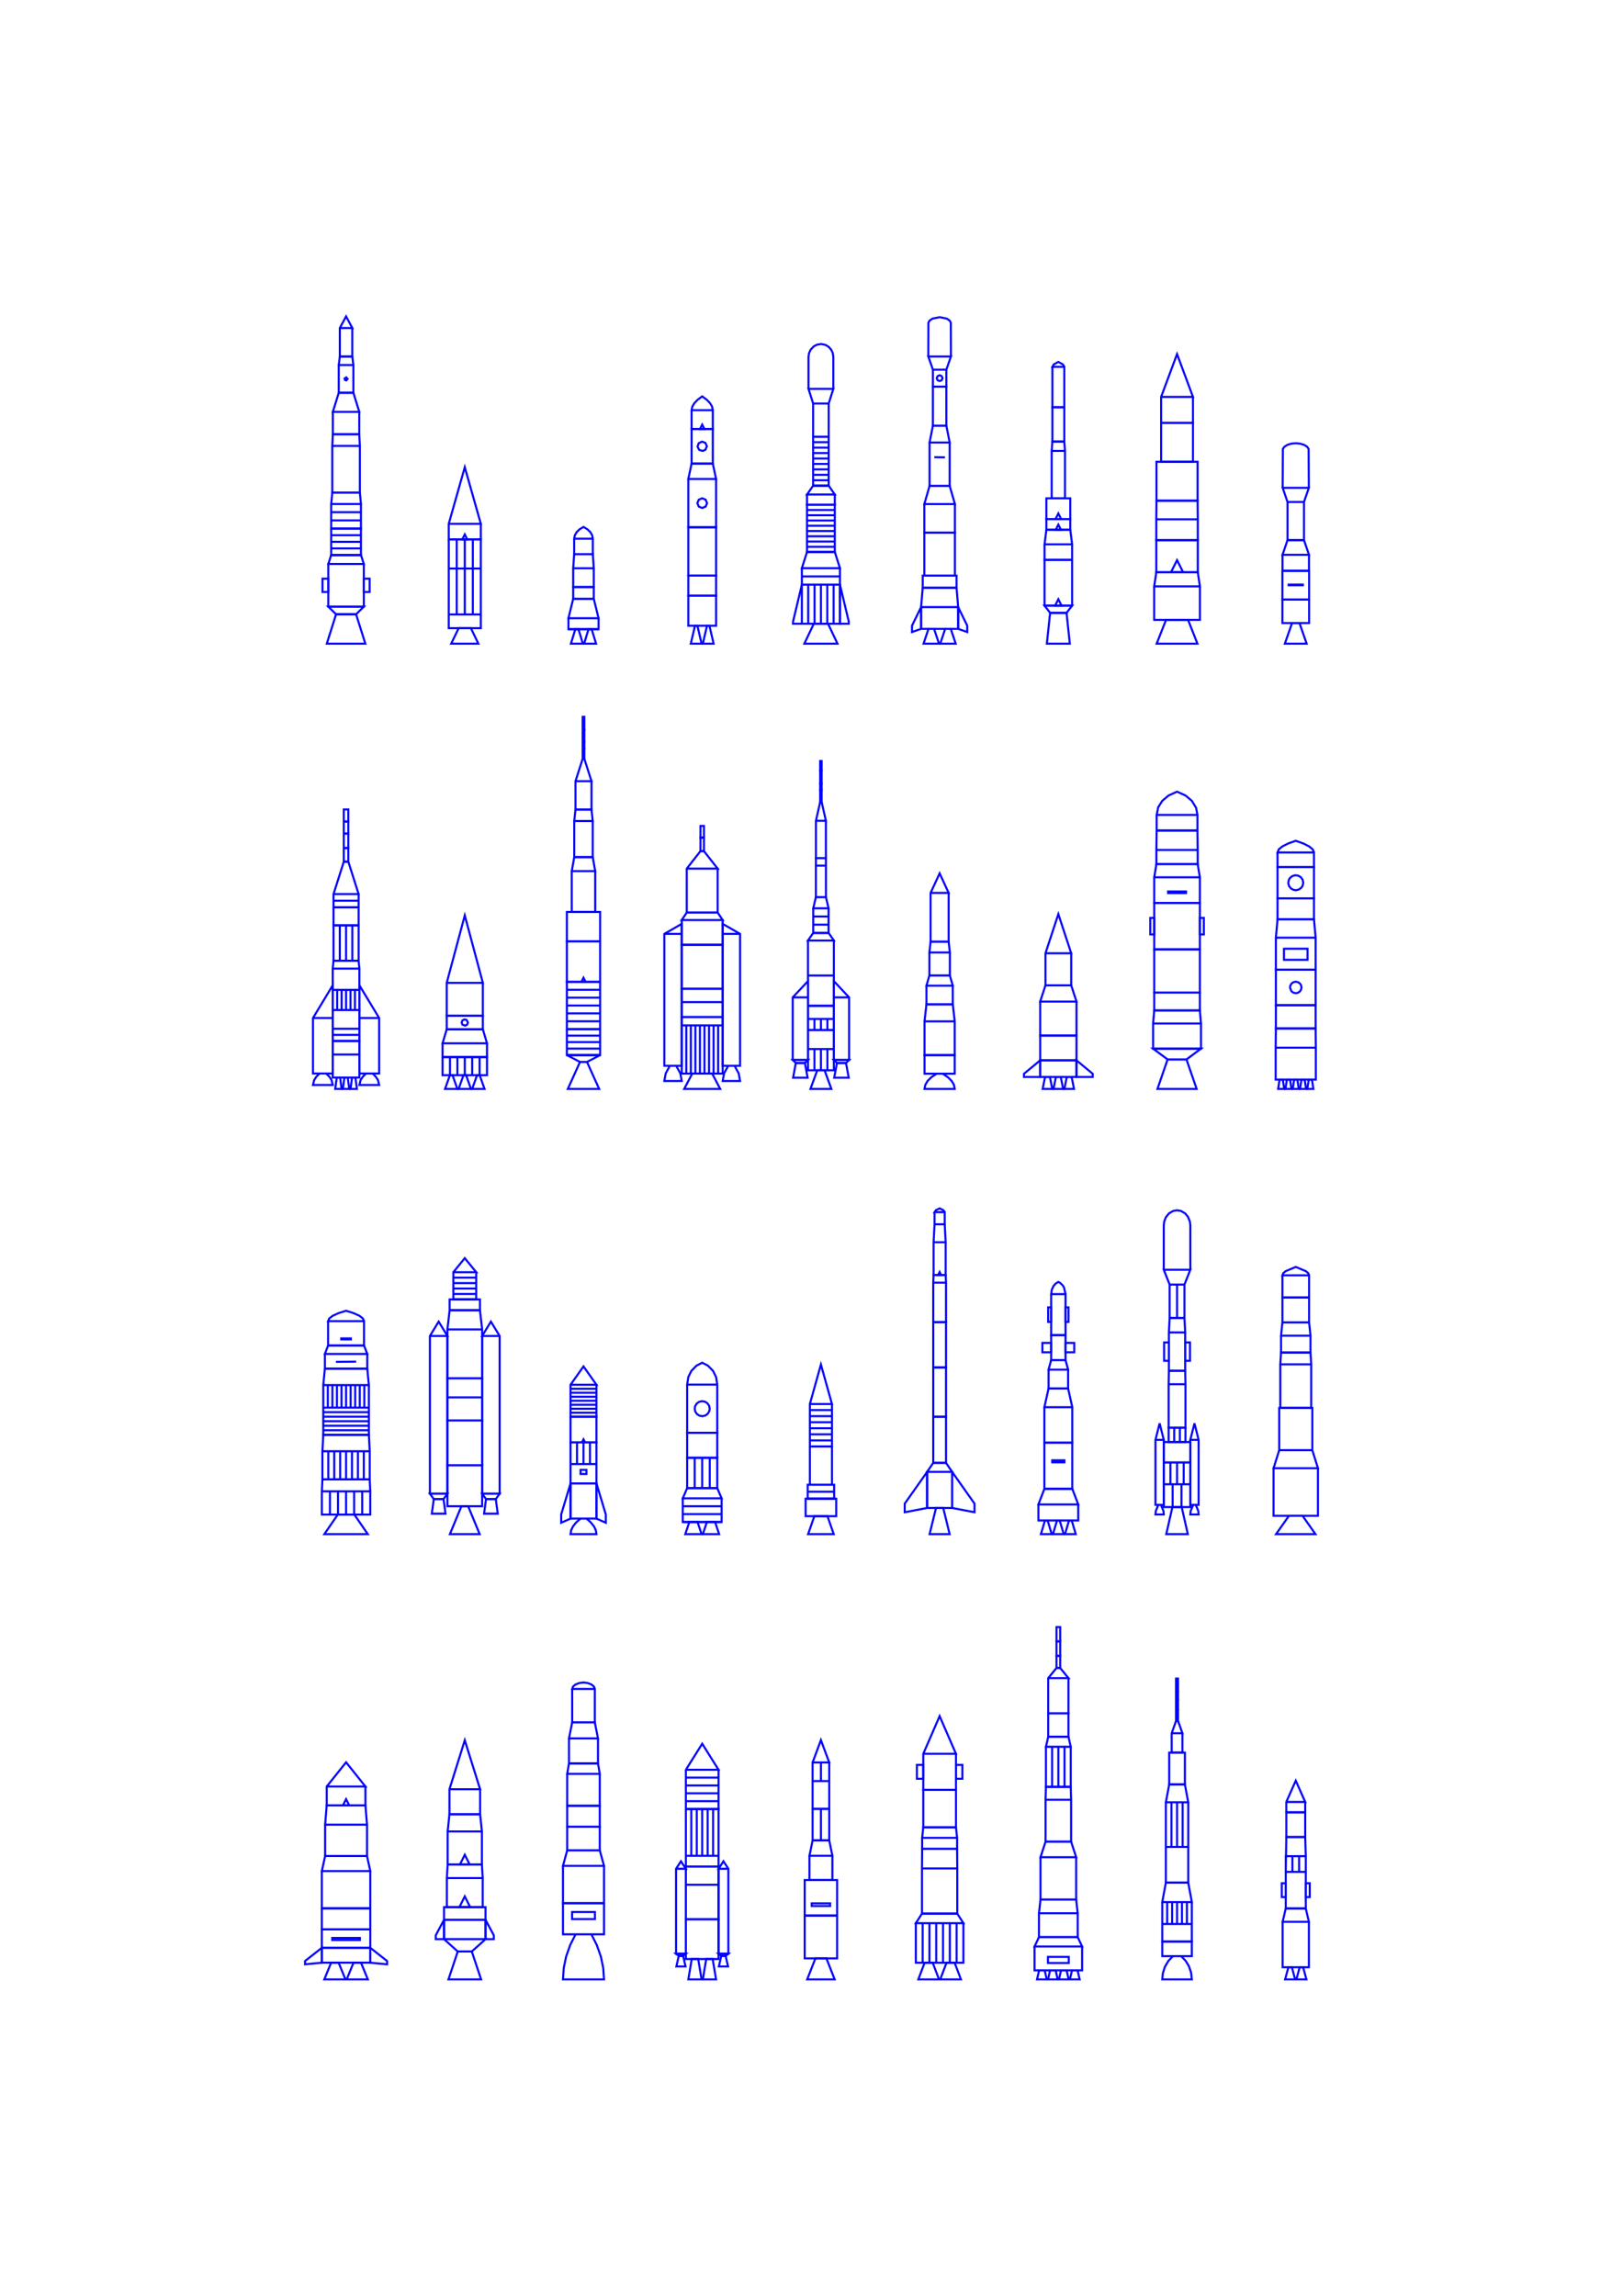 <?xml version="1.0" encoding="utf-8" ?>
<svg xmlns="http://www.w3.org/2000/svg" xmlns:cc="http://creativecommons.org/ns#" xmlns:dc="http://purl.org/dc/elements/1.1/" xmlns:ev="http://www.w3.org/2001/xml-events" xmlns:inkscape="http://www.inkscape.org/namespaces/inkscape" xmlns:rdf="http://www.w3.org/1999/02/22-rdf-syntax-ns#" xmlns:sodipodi="http://sodipodi.sourceforge.net/DTD/sodipodi-0.dtd" xmlns:xlink="http://www.w3.org/1999/xlink" baseProfile="tiny" height="29.7cm" version="1.2" viewBox="0 0 793.701 1122.52" width="21.0cm">
  <defs/>
  <g fill="none" id="layer1" inkscape:groupmode="layer" inkscape:label="1" stroke="#00f" style="display:inline">
    <polygon points="165.596,959.636 161.94,959.636 158.598,967.821 168.938,967.821"/>
    <polygon points="172.885,959.636 169.543,967.821 179.883,967.821 176.541,959.636"/>
    <polygon points="181.092,959.636 157.388,959.636 157.388,952.364 181.092,952.364"/>
    <polygon points="181.092,952.364 189.3,958.824 189.3,960.448 181.092,959.636"/>
    <polygon points="175.999,948.577 175.999,947.542 162.482,947.542 162.482,948.577"/>
    <polygon points="181.092,933.064 181.092,943.357 157.388,943.357 157.388,933.064"/>
    <polygon points="157.388,933.064 157.388,914.865 181.092,914.865 179.48,907.503 159,907.503 157.388,914.865 181.092,914.865 181.092,933.064"/>
    <polygon points="157.388,952.364 157.388,943.357 181.092,943.357 181.092,952.364"/>
    <polygon points="157.388,952.364 149.181,958.824 149.181,960.448 157.388,959.636"/>
    <polygon points="217.146,938.682 213.095,946.272 213.095,948.137 217.146,948.137"/>
    <polyline points="217.146,938.682 217.146,948.137 237.441,948.137 237.441,938.682 217.146,938.682 237.441,938.682"/>
    <polygon points="237.441,938.682 217.146,938.682 217.146,932.488 237.441,932.488"/>
    <polygon points="241.492,946.272 241.492,948.137 237.441,948.137 237.441,938.682"/>
    <polygon points="230.724,954.167 223.863,954.167 219.311,967.821 235.277,967.821"/>
    <polygon points="230.724,954.167 237.441,948.137 217.146,948.137 223.863,954.167"/>
    <polygon points="229.924,932.488 224.663,932.488 227.294,927.227"/>
    <polygon points="218.521,918.273 236.067,918.273 236.067,932.488 218.521,932.488 218.521,918.273 236.067,918.273 235.662,911.635 218.926,911.635"/>
    <polygon points="229.672,911.635 224.916,911.635 227.294,906.879"/>
    <polygon points="218.926,895.471 235.662,895.471 234.793,887.072 219.795,887.072 218.926,895.471 235.662,895.471 235.662,911.635 218.926,911.635"/>
    <polygon points="219.795,874.845 227.294,850.891 234.793,874.845 219.795,874.845 234.793,874.845 234.793,887.072 219.795,887.072"/>
    <polygon points="179.48,892.163 178.708,882.735 159.773,882.735 159,892.163 179.48,892.163 179.48,907.503 159,907.503 159,892.163"/>
    <polygon points="169.24,879.667 170.774,882.735 167.706,882.735"/>
    <polygon points="169.24,861.657 178.708,873.505 159.773,873.505 178.708,873.505 178.708,882.735 159.773,882.735 159.773,873.505"/>
    <polygon points="278.253,849.979 292.442,849.979 292.442,862.201 278.253,862.201 278.253,849.979 292.442,849.979 290.875,842.125 279.82,842.125"/>
    <polygon points="293.31,867.328 293.31,882.931 277.385,882.931 277.385,867.328 293.31,867.328 292.442,862.201 278.253,862.201 277.385,867.328"/>
    <polygon points="293.31,882.931 293.31,893.197 277.385,893.197 277.385,882.931"/>
    <polygon points="293.31,904.7 277.385,904.7 277.385,893.197 293.31,893.197"/>
    <polygon points="295.38,930.559 295.38,945.766 275.315,945.766 275.315,930.559"/>
    <polygon points="295.38,930.559 275.315,930.559 275.315,912.304 295.38,912.304 293.31,904.7 277.385,904.7 275.315,912.304 295.38,912.304"/>
    <polyline points="289.207,945.766 291.861,951.029 293.858,956.71 294.999,962.24 295.38,967.821 275.315,967.821 275.696,962.24 276.836,956.71 278.834,951.029 281.488,945.766"/>
    <polygon points="279.774,938.33 290.921,938.33 290.921,934.862 279.774,934.862"/>
    <polygon points="330.606,955.274 330.606,913.73 333.008,910.051 335.41,913.73 330.606,913.73 335.41,913.73 335.41,955.274"/>
    <polygon points="334.075,956.32 331.94,956.32 330.768,961.484 335.248,961.484"/>
    <polygon points="335.41,955.274 330.606,955.274 331.94,956.32 334.075,956.32"/>
    <polygon points="336.62,967.821 343.099,967.821 341.435,957.855 338.283,957.855"/>
    <polygon points="343.703,967.821 350.182,967.821 348.519,957.855 345.367,957.855"/>
    <polygon points="351.392,957.855 335.41,957.855 335.41,938.394 351.392,938.394"/>
    <polygon points="352.726,956.32 354.862,956.32 356.034,961.484 351.554,961.484"/>
    <polygon points="351.392,955.274 356.196,955.274 356.196,913.73 353.794,910.051 351.392,913.73 356.196,913.73 351.392,913.73"/>
    <polygon points="354.862,956.32 352.726,956.32 351.392,955.274 356.196,955.274"/>
    <line x1="351.392" x2="335.41" y1="912.615" y2="912.615"/>
    <polygon points="335.41,912.615 335.41,921.542 351.392,921.542 351.392,938.394 335.41,938.394 335.41,921.542 351.392,921.542 351.392,912.615"/>
    <polyline points="335.41,907.383 335.41,912.615 351.392,912.615 351.392,907.383 335.41,907.383 335.41,884.503 335.41,907.383 351.392,907.383 351.392,884.503 335.41,884.503 351.392,884.503"/>
    <polygon points="351.392,884.503 335.41,884.503 335.41,865.316 343.401,852.583 351.392,865.316 335.41,865.316 351.392,865.316"/>
    <line x1="348.728" x2="348.728" y1="884.503" y2="907.383"/>
    <line x1="346.065" x2="346.065" y1="907.383" y2="884.503"/>
    <line x1="343.401" x2="343.401" y1="884.503" y2="907.383"/>
    <line x1="340.737" x2="340.737" y1="907.383" y2="884.503"/>
    <line x1="338.074" x2="338.074" y1="884.503" y2="907.383"/>
    <line x1="335.41" x2="351.392" y1="880.665" y2="880.665"/>
    <line x1="351.392" x2="335.41" y1="876.828" y2="876.828"/>
    <line x1="335.41" x2="351.392" y1="872.991" y2="872.991"/>
    <line x1="351.392" x2="335.41" y1="869.154" y2="869.154"/>
    <polyline points="397.391,870.838 397.391,884.43 405.518,884.43 405.518,870.838 397.391,870.838 397.391,861.747 405.518,861.747 401.454,850.811 397.391,861.747 397.391,870.838 405.518,870.838 405.518,861.747 397.391,861.747"/>
    <line x1="401.454" x2="401.454" y1="861.747" y2="870.838"/>
    <line x1="401.454" x2="401.454" y1="884.43" y2="899.838"/>
    <polyline points="397.391,899.838 397.391,884.43 405.518,884.43 405.518,899.838 397.391,899.838 397.391,884.43"/>
    <polygon points="397.391,899.838 395.85,907.364 407.059,907.364 407.059,919.234 395.85,919.234 395.85,907.364 407.059,907.364 405.518,899.838"/>
    <polygon points="409.383,919.234 409.383,936.607 393.526,936.607 393.526,919.234"/>
    <polygon points="396.949,931.93 396.949,930.625 405.96,930.625 405.96,931.93"/>
    <polygon points="398.767,957.534 394.735,967.821 408.174,967.821 404.142,957.534"/>
    <polygon points="409.383,957.534 393.526,957.534 393.526,936.607 409.383,936.607"/>
    <polyline points="447.877,959.673 447.877,940.316 471.139,940.316 468.135,935.646 450.881,935.646 447.877,940.316 471.139,940.316 471.139,959.673 447.877,959.673 447.877,940.316"/>
    <line x1="451.2" x2="451.2" y1="940.316" y2="959.673"/>
    <line x1="454.524" x2="454.524" y1="959.673" y2="940.316"/>
    <line x1="457.846" x2="457.846" y1="940.316" y2="959.673"/>
    <line x1="461.17" x2="461.17" y1="959.673" y2="940.316"/>
    <line x1="464.493" x2="464.493" y1="940.316" y2="959.673"/>
    <line x1="467.816" x2="467.816" y1="959.673" y2="940.316"/>
    <polygon points="468.135,913.574 468.135,935.646 450.881,935.646 450.881,913.574 468.135,913.574 468.057,903.991 450.959,903.991 450.881,913.574"/>
    <polygon points="467.502,893.471 451.514,893.471 451.514,875.13 467.502,875.13"/>
    <polygon points="451.514,893.471 450.959,898.611 468.057,898.611 468.057,903.991 450.959,903.991 450.959,898.611 468.057,898.611 467.502,893.471"/>
    <polygon points="467.502,869.712 467.502,862.93 470.623,862.93 470.623,869.712"/>
    <polygon points="451.514,857.512 467.502,857.512 467.502,875.13 451.514,875.13 451.514,857.512 459.508,839.088 467.502,857.512"/>
    <polygon points="448.392,862.93 451.514,862.93 451.514,869.712 448.392,869.712"/>
    <polyline points="511.501,854.063 511.501,873.665 523.622,873.665 523.622,854.063 511.501,854.063 512.612,849.165 522.511,849.165 523.622,854.063 511.501,854.063 511.501,873.665"/>
    <line x1="514.531" x2="514.531" y1="873.665" y2="854.063"/>
    <line x1="517.562" x2="517.562" y1="854.063" y2="873.665"/>
    <line x1="520.592" x2="520.592" y1="873.665" y2="854.063"/>
    <polygon points="522.511,849.165 512.612,849.165 512.612,837.702 522.511,837.702"/>
    <polygon points="512.612,820.508 522.511,820.508 522.511,837.702 512.612,837.702 512.612,820.508 516.657,815.539 518.466,815.539 522.511,820.508"/>
    <polygon points="518.466,815.539 516.657,815.539 516.657,809.633 518.466,809.633"/>
    <polygon points="518.466,809.633 516.657,809.633 516.657,802.554 518.466,802.554"/>
    <polygon points="518.466,795.556 518.466,802.554 516.657,802.554 516.657,795.556"/>
    <polygon points="514.921,750.12 520.202,750.12 518.215,743.435 516.909,743.435"/>
    <polygon points="514.316,750.12 512.329,743.435 511.022,743.435 509.035,750.12"/>
    <polygon points="526.088,750.12 524.101,743.435 522.795,743.435 520.807,750.12"/>
    <polygon points="527.298,735.59 527.298,743.435 507.825,743.435 507.825,735.59 527.298,735.59 524.384,727.951 510.74,727.951 507.825,735.59"/>
    <polygon points="510.74,727.951 510.74,705.369 524.384,705.369 524.384,727.951"/>
    <polygon points="520.547,714.994 514.577,714.994 514.577,714.002 520.547,714.002"/>
    <polygon points="524.384,705.369 510.74,705.369 510.74,688.039 524.384,688.039 522.338,678.882 512.785,678.882 510.74,688.039 524.384,688.039"/>
    <polygon points="512.785,669.679 522.338,669.679 522.338,678.882 512.785,678.882 512.785,669.679 522.338,669.679 521.076,664.996 514.048,664.996"/>
    <polygon points="509.774,661.206 509.774,656.597 514.048,656.597 514.048,661.206"/>
    <polygon points="514.048,652.807 521.076,652.807 521.076,664.996 514.048,664.996"/>
    <polygon points="514.048,646.346 512.587,646.346 512.587,639.218 514.048,639.218"/>
    <polygon points="522.536,646.346 521.076,646.346 521.076,639.218 522.536,639.218"/>
    <polyline points="521.076,632.757 520.358,629.561 519.617,628.376 518.403,627.242 517.562,626.784 516.202,627.643 515.3,628.652 514.37,630.569 514.048,632.757 521.076,632.757 521.076,652.807 514.048,652.807 514.048,632.757"/>
    <polygon points="525.349,661.206 521.076,661.206 521.076,656.597 525.349,656.597"/>
    <polygon points="569.288,656.362 571.63,656.362 571.63,665.357 569.288,665.357"/>
    <polyline points="571.995,644.411 571.995,628.081 579.235,628.081 582.102,620.844 569.128,620.844 571.995,628.081 579.235,628.081 579.235,644.411 571.995,644.411 571.995,628.081"/>
    <line x1="575.615" x2="575.615" y1="628.081" y2="644.411"/>
    <polygon points="579.235,644.411 571.995,644.411 571.63,651.49 579.601,651.49 579.601,670.229 571.63,670.229 571.63,651.49 579.601,651.49"/>
    <polygon points="581.942,656.362 581.942,665.357 579.601,665.357 579.601,656.362"/>
    <polygon points="579.601,670.229 571.63,670.229 571.494,676.822 579.736,676.822 579.736,698.064 571.494,698.064 571.494,676.822 579.736,676.822"/>
    <polygon points="584.133,695.928 582.1,703.995 586.165,703.995 582.1,703.995 582.1,735.794 586.165,735.794 586.165,703.995"/>
    <line x1="576.989" x2="576.989" y1="698.064" y2="705.074"/>
    <line x1="574.241" x2="574.241" y1="705.074" y2="698.064"/>
    <polyline points="571.494,698.064 571.494,705.074 579.736,705.074 579.736,698.064 571.494,698.064 571.494,705.074"/>
    <line x1="572.372" x2="572.372" y1="715.073" y2="725.716"/>
    <line x1="573.453" x2="573.453" y1="725.716" y2="736.874"/>
    <polygon points="573.346,736.874 570.339,750.12 580.891,750.12 577.884,736.874"/>
    <polyline points="569.13,736.874 569.13,725.716 569.13,736.874 582.1,736.874 582.1,725.716 569.13,725.716 569.13,715.073 569.13,725.716 582.1,725.716 582.1,715.073 569.13,715.073"/>
    <polygon points="569.13,715.073 569.13,705.074 582.1,705.074 582.1,715.073"/>
    <line x1="575.615" x2="575.615" y1="715.073" y2="725.716"/>
    <line x1="577.777" x2="577.777" y1="725.716" y2="736.874"/>
    <polyline points="583.507,735.794 582.265,738.766 582.1,740.502 586.165,740.502 586.001,738.766 584.759,735.794"/>
    <line x1="578.858" x2="578.858" y1="725.716" y2="715.073"/>
    <polyline points="567.723,735.794 568.966,738.766 569.13,740.502 565.065,740.502 565.229,738.766 566.471,735.794"/>
    <polygon points="565.065,735.794 565.065,703.995 567.097,695.928 569.13,703.995 565.065,703.995 569.13,703.995 569.13,735.794"/>
    <polygon points="637.0,741.139 630.337,741.139 624.027,750.12 643.311,750.12"/>
    <polygon points="641.768,709.076 625.569,709.076 622.817,717.875 644.52,717.875 644.52,741.139 622.817,741.139 622.817,717.875 644.52,717.875"/>
    <polygon points="641.768,709.076 625.569,709.076 625.569,688.38 641.768,688.38"/>
    <polygon points="641.23,667.077 641.23,688.38 626.108,688.38 626.108,667.077 641.23,667.077 640.87,661.33 626.468,661.33 626.108,667.077"/>
    <polygon points="640.87,661.33 626.468,661.33 626.468,653.067 640.87,653.067 640.189,646.561 627.148,646.561 626.468,653.067 640.87,653.067"/>
    <polygon points="640.189,646.561 627.148,646.561 627.148,634.396 640.189,634.396"/>
    <polyline points="640.189,623.57 639.766,622.514 638.551,621.495 633.669,619.46 628.786,621.495 627.572,622.514 627.148,623.57 640.189,623.57 640.189,634.396 627.148,634.396 627.148,623.57"/>
    <polyline points="582.102,620.844 582.102,599.142 581.895,597.29 580.939,594.921 579.586,593.299 577.557,592.092 575.615,591.753 573.673,592.092 571.644,593.299 570.11,595.234 569.335,597.29 569.128,599.142 569.128,620.844"/>
    <polygon points="585.197,532.419 580.225,518.002 571.005,518.002 566.033,532.419"/>
    <polygon points="571.005,518.002 580.225,518.002 587.327,512.737 563.903,512.737"/>
    <polygon points="587.327,500.43 587.327,512.737 563.903,512.737 563.903,500.43 587.327,500.43 586.767,494.046 564.463,494.046 563.903,500.43"/>
    <polygon points="564.463,485.296 586.767,485.296 586.767,494.046 564.463,494.046"/>
    <polygon points="564.463,464.198 586.767,464.198 586.767,485.296 564.463,485.296"/>
    <polygon points="564.463,448.823 564.463,456.878 562.523,456.878 562.523,448.823"/>
    <polygon points="564.463,441.503 564.463,428.951 586.767,428.951 585.718,422.472 565.512,422.472 564.463,428.951 586.767,428.951 586.767,441.503"/>
    <polygon points="564.463,441.503 586.767,441.503 586.767,464.198 564.463,464.198"/>
    <polygon points="580.01,436.678 580.01,435.884 571.22,435.884 571.22,436.678"/>
    <polygon points="588.707,456.878 586.767,456.878 586.767,448.823 588.707,448.823"/>
    <polygon points="623.944,458.475 643.393,458.475 642.573,449.462 624.764,449.462 623.944,458.475 643.393,458.475 643.393,474.128 623.944,474.128"/>
    <polygon points="627.907,469.299 627.907,463.871 639.431,463.871 639.431,469.299"/>
    <polygon points="632.486,480.26 633.575,480.001 634.679,480.187 635.623,480.789 636.256,481.712 636.479,482.81 636.256,483.907 635.623,484.83 634.679,485.433 633.575,485.619 632.486,485.359 631.584,484.695 630.864,482.998 631.013,481.888 631.584,480.924"/>
    <polygon points="623.944,491.491 623.944,474.128 643.393,474.128 643.393,491.491"/>
    <polygon points="623.944,491.491 643.393,491.491 643.393,502.847 623.944,502.847"/>
    <polygon points="623.848,512.257 643.489,512.257 643.489,527.875 623.848,527.875 623.848,512.257 643.489,512.257 643.393,502.847 623.944,502.847"/>
    <polygon points="630.902,527.875 629.304,527.875 628.623,532.419 631.584,532.419"/>
    <polygon points="632.188,532.419 635.149,532.419 634.468,527.875 632.87,527.875"/>
    <polygon points="635.754,532.419 638.714,532.419 638.033,527.875 636.435,527.875"/>
    <polygon points="639.319,532.419 642.279,532.419 641.598,527.875 640,527.875"/>
    <polygon points="625.058,532.419 628.019,532.419 627.337,527.875 625.739,527.875"/>
    <polygon points="642.573,439.243 642.573,449.462 624.764,449.462 624.764,439.243"/>
    <polygon points="630.01,431.789 630.241,430.308 630.796,429.327 631.947,428.367 633.386,427.948 634.872,428.14 636.157,428.912 637.025,430.133 637.332,431.6 637.025,433.067 636.42,434.018 635.221,434.918 633.763,435.262 632.645,435.117 631.322,434.413 630.392,433.238"/>
    <polygon points="642.573,423.957 642.573,439.243 624.764,439.243 624.764,423.957"/>
    <polyline points="642.573,416.809 642.007,415.354 640.311,413.905 637.493,412.47 633.669,411.087 629.844,412.47 627.026,413.905 625.331,415.354 624.764,416.809 642.573,416.809 642.573,423.957 624.764,423.957 624.764,416.809"/>
    <polyline points="585.583,398.441 584.94,394.985 582.855,391.569 579.817,388.992 575.615,387.075 571.413,388.992 568.375,391.569 566.401,394.706 565.647,398.441 585.583,398.441 585.583,406.077 565.647,406.077 565.647,398.441"/>
    <polygon points="565.512,415.59 585.718,415.59 585.583,406.077 565.647,406.077 565.512,415.59 585.718,415.59 585.718,422.472 565.512,422.472"/>
    <polygon points="523.855,466.097 511.269,466.097 523.855,466.097 523.855,481.773 511.269,481.773 511.269,466.097 517.562,446.941"/>
    <polygon points="526.441,506.328 508.682,506.328 508.682,489.725 526.441,489.725 523.855,481.773 511.269,481.773 508.682,489.725 526.441,489.725"/>
    <polygon points="526.441,518.448 534.365,525.02 534.365,526.579 526.441,526.579"/>
    <polygon points="526.441,526.579 508.682,526.579 508.682,518.448 526.441,518.448"/>
    <polygon points="521.692,526.579 520.521,532.419 525.231,532.419 524.061,526.579"/>
    <polygon points="513.431,526.579 511.063,526.579 509.892,532.419 514.602,532.419"/>
    <polygon points="515.207,532.419 519.917,532.419 518.746,526.579 516.377,526.579"/>
    <polygon points="508.682,518.448 508.682,506.328 526.441,506.328 526.441,518.448"/>
    <polygon points="508.682,518.448 500.758,525.02 500.758,526.579 508.682,526.579"/>
    <polygon points="466.893,515.891 466.893,524.985 452.123,524.985 452.123,515.891"/>
    <polyline points="461.001,524.985 463.531,526.68 465.384,528.514 466.513,530.443 466.893,532.419 452.123,532.419 452.503,530.443 453.632,528.514 455.485,526.68 458.015,524.985"/>
    <polygon points="452.123,499.378 466.893,499.378 465.948,491.072 453.068,491.072 452.123,499.378 466.893,499.378 466.893,515.891 452.123,515.891"/>
    <polygon points="453.068,481.946 465.948,481.946 465.948,491.072 453.068,491.072 453.068,481.946 465.948,481.946 464.513,476.976 454.503,476.976"/>
    <polygon points="455.098,460.445 455.098,436.579 459.508,427.023 463.918,436.579 455.098,436.579 463.918,436.579 463.918,460.445"/>
    <polygon points="455.098,460.445 454.503,465.716 464.513,465.716 464.513,476.976 454.503,476.976 454.503,465.716 464.513,465.716 463.918,460.445"/>
    <line x1="405.196" x2="397.713" y1="456.112" y2="456.112"/>
    <polygon points="397.713,456.112 395.133,459.869 407.776,459.869 407.776,476.993 395.133,476.993 395.133,459.869 407.776,459.869 405.196,456.112"/>
    <line x1="397.713" x2="405.196" y1="452.112" y2="452.112"/>
    <line x1="405.196" x2="397.713" y1="448.112" y2="448.112"/>
    <polygon points="405.196,444.113 403.913,438.642 398.996,438.642 397.713,444.113 405.196,444.113 405.196,456.112 397.713,456.112 397.713,444.113"/>
    <polygon points="403.913,438.642 398.996,438.642 398.996,423.234 403.913,423.234 403.89,419.579 399.019,419.579 398.996,423.234 403.913,423.234"/>
    <polygon points="403.89,401.301 399.019,401.301 403.89,401.301 403.89,419.579 399.019,419.579 399.019,401.301 401.087,392.171 401.822,392.171"/>
    <polygon points="401.087,386.267 401.822,386.267 401.822,392.171 401.087,392.171"/>
    <polygon points="401.087,383.137 401.087,376.852 401.822,376.852 401.822,383.137"/>
    <polygon points="401.822,383.137 401.822,386.267 401.087,386.267 401.087,383.137"/>
    <polygon points="401.822,376.852 401.087,376.852 401.087,372.103 401.822,372.103"/>
    <polygon points="342.553,403.84 344.248,403.84 344.248,409.559 342.553,409.559"/>
    <polygon points="342.553,416.142 342.553,409.559 344.248,409.559 344.248,416.142"/>
    <polygon points="335.848,424.702 342.553,416.142 344.248,416.142 350.954,424.702 335.848,424.702 350.954,424.702 350.954,446.183 335.848,446.183"/>
    <polygon points="335.848,446.183 333.389,449.851 353.413,449.851 353.413,461.939 333.389,461.939 333.389,449.851 353.413,449.851 350.954,446.183"/>
    <polygon points="333.389,451.72 333.389,456.619 324.88,456.619 333.389,456.619 333.389,521.102 324.88,521.102 324.88,456.619"/>
    <polygon points="333.389,461.939 353.413,461.939 353.413,483.441 333.389,483.441"/>
    <polygon points="353.413,456.619 353.413,521.102 361.921,521.102 361.921,456.619 353.413,451.72 353.413,456.619 361.921,456.619"/>
    <polygon points="333.389,483.441 333.389,489.972 353.413,489.972 353.413,497.291 333.389,497.291 333.389,489.972 353.413,489.972 353.413,483.441"/>
    <polyline points="333.389,501.353 333.389,524.928 353.413,524.928 353.413,501.353 333.389,501.353 333.389,497.291 353.413,497.291 353.413,501.353 333.389,501.353 333.389,524.928"/>
    <line x1="335.614" x2="335.614" y1="524.928" y2="501.353"/>
    <line x1="337.839" x2="337.839" y1="501.353" y2="524.928"/>
    <line x1="340.064" x2="340.064" y1="524.928" y2="501.353"/>
    <line x1="342.288" x2="342.288" y1="501.353" y2="524.928"/>
    <line x1="344.513" x2="344.513" y1="524.928" y2="501.353"/>
    <line x1="346.738" x2="346.738" y1="501.353" y2="524.928"/>
    <polygon points="348.278,524.928 338.524,524.928 334.599,532.419 352.203,532.419"/>
    <line x1="348.963" x2="348.963" y1="524.928" y2="501.353"/>
    <line x1="351.188" x2="351.188" y1="501.353" y2="524.928"/>
    <polyline points="356.126,521.102 354.091,524.824 353.413,528.556 361.921,528.556 361.243,524.824 359.209,521.102"/>
    <polyline points="330.676,521.102 332.71,524.824 333.389,528.556 324.88,528.556 325.559,524.824 327.593,521.102"/>
    <line x1="293.476" x2="277.219" y1="515.88" y2="515.88"/>
    <line x1="277.219" x2="293.476" y1="512.71" y2="512.71"/>
    <line x1="293.476" x2="277.219" y1="509.539" y2="509.539"/>
    <line x1="277.219" x2="293.476" y1="506.369" y2="506.369"/>
    <polyline points="293.476,503.199 277.219,503.199 293.476,503.199 293.476,515.88 277.219,515.88 277.219,503.199"/>
    <line x1="277.219" x2="293.476" y1="499.348" y2="499.348"/>
    <line x1="293.476" x2="277.219" y1="495.496" y2="495.496"/>
    <line x1="277.219" x2="293.476" y1="491.644" y2="491.644"/>
    <line x1="293.476" x2="277.219" y1="487.792" y2="487.792"/>
    <line x1="277.219" x2="293.476" y1="483.941" y2="483.941"/>
    <polygon points="284.335,480.089 285.347,478.064 286.36,480.089"/>
    <polygon points="277.219,480.089 293.476,480.089 293.476,503.199 277.219,503.199"/>
    <polygon points="277.219,460.247 277.219,445.892 293.476,445.892 293.476,460.247"/>
    <polygon points="293.476,460.247 293.476,480.089 277.219,480.089 277.219,460.247"/>
    <polygon points="280.829,419.086 279.613,425.935 291.081,425.935 291.081,445.892 279.613,445.892 279.613,425.935 291.081,425.935 289.866,419.086"/>
    <polygon points="289.866,401.423 289.866,419.086 280.829,419.086 280.829,401.423 289.866,401.423 289.267,395.831 281.428,395.831 280.829,401.423"/>
    <polygon points="289.267,381.969 289.267,395.831 281.428,395.831 281.428,381.969 284.951,370.968 285.744,370.968 289.267,381.969 281.428,381.969"/>
    <polygon points="285.744,370.968 284.951,370.968 284.951,366.09 285.744,366.09"/>
    <polygon points="285.744,362.787 285.744,366.09 284.951,366.09 284.951,362.787"/>
    <polygon points="285.744,356.81 285.744,362.787 284.951,362.787 284.951,356.81"/>
    <polygon points="285.744,350.491 285.744,356.81 284.951,356.81 284.951,350.491"/>
    <polygon points="285.65,314.718 291.504,314.718 289.342,307.638 287.811,307.638"/>
    <polygon points="282.884,307.638 281.353,307.638 279.191,314.718 285.045,314.718"/>
    <line x1="277.982" x2="292.713" y1="307.638" y2="307.638"/>
    <polygon points="280.31,292.823 280.31,287.032 290.384,287.032 290.384,292.823"/>
    <polygon points="280.31,292.823 277.982,302.272 292.713,302.272 292.713,307.638 277.982,307.638 277.982,302.272 292.713,302.272 290.384,292.823"/>
    <polygon points="289.901,270.969 280.794,270.969 280.31,277.845 290.384,277.845 290.384,287.032 280.31,287.032 280.31,277.845 290.384,277.845"/>
    <polyline points="289.901,263.403 289.596,261.75 288.699,260.186 287.257,258.793 285.347,257.647 283.438,258.793 281.996,260.186 281.099,261.75 280.794,263.403 289.901,263.403 289.901,270.969 280.794,270.969 280.794,263.403"/>
    <line x1="231.219" x2="231.219" y1="263.729" y2="300.435"/>
    <line x1="227.294" x2="227.294" y1="300.435" y2="263.729"/>
    <polygon points="226.085,263.729 227.294,261.313 228.502,263.729"/>
    <line x1="223.368" x2="223.368" y1="263.729" y2="300.435"/>
    <polyline points="219.443,300.435 219.443,307.131 235.145,307.131 235.145,300.435 219.443,300.435 219.443,277.98 219.443,300.435 235.145,300.435 235.145,277.98 219.443,277.98 219.443,263.729 219.443,277.98 235.145,277.98 235.145,263.729 219.443,263.729"/>
    <polygon points="227.294,228.441 235.145,256.132 219.443,256.132 235.145,256.132 235.145,263.729 219.443,263.729 219.443,256.132"/>
    <polygon points="176.524,246.436 175.978,240.859 162.503,240.859 161.957,246.436 176.524,246.436 176.524,258.445 161.957,258.445 161.957,246.436"/>
    <line x1="176.524" x2="161.957" y1="250.439" y2="250.439"/>
    <line x1="161.957" x2="176.524" y1="254.442" y2="254.442"/>
    <polyline points="176.524,258.445 161.957,258.445 176.524,258.445 176.524,271.382 161.957,271.382 161.957,258.445"/>
    <line x1="161.957" x2="176.524" y1="261.679" y2="261.679"/>
    <line x1="176.524" x2="161.957" y1="264.913" y2="264.913"/>
    <line x1="161.957" x2="176.524" y1="268.147" y2="268.147"/>
    <line x1="176.524" x2="161.957" y1="271.382" y2="271.382"/>
    <polygon points="160.561,289.462 157.721,289.462 157.721,282.931 160.561,282.931"/>
    <polygon points="177.92,289.462 177.92,282.931 180.76,282.931 180.76,289.462"/>
    <polygon points="177.92,296.635 160.561,296.635 160.561,275.759 177.92,275.759 176.524,271.382 161.957,271.382 160.561,275.759 177.92,275.759"/>
    <polygon points="174.135,300.351 177.92,296.635 160.561,296.635 164.346,300.351"/>
    <polygon points="178.66,314.718 174.135,300.351 164.346,300.351 159.821,314.718"/>
    <polygon points="224.31,307.131 220.653,314.718 233.935,314.718 230.278,307.131"/>
    <polygon points="168.13,395.784 170.351,395.784 170.351,401.692 168.13,401.692"/>
    <polygon points="170.351,407.562 168.13,407.562 168.13,401.692 170.351,401.692"/>
    <polygon points="168.13,414.644 168.13,407.562 170.351,407.562 170.351,414.644"/>
    <polygon points="168.13,414.644 170.351,414.644 170.351,421.322 168.13,421.322"/>
    <polygon points="163.105,437.16 175.375,437.16 175.375,443.631 163.105,443.631 163.105,437.16 168.13,421.322 170.351,421.322 175.375,437.16"/>
    <line x1="163.105" x2="175.375" y1="440.395" y2="440.395"/>
    <polyline points="175.375,443.631 163.105,443.631 175.375,443.631 175.375,452.445 163.105,452.445 163.105,443.631"/>
    <polyline points="163.105,452.445 163.105,469.741 175.375,469.741 175.375,452.445 163.105,452.445 163.105,469.741"/>
    <line x1="166.173" x2="166.173" y1="469.741" y2="452.445"/>
    <line x1="169.24" x2="169.24" y1="452.445" y2="469.741"/>
    <line x1="172.308" x2="172.308" y1="469.741" y2="452.445"/>
    <line x1="171.413" x2="171.413" y1="483.991" y2="493.842"/>
    <line x1="169.24" x2="169.24" y1="493.842" y2="483.991"/>
    <line x1="167.067" x2="167.067" y1="483.991" y2="493.842"/>
    <line x1="164.894" x2="164.894" y1="493.842" y2="483.991"/>
    <polygon points="162.721,483.991 162.721,473.602 175.759,473.602 175.375,469.741 163.105,469.741 162.721,473.602 175.759,473.602 175.759,483.991"/>
    <polyline points="162.721,483.991 162.721,493.842 175.759,493.842 175.759,483.991 162.721,483.991 162.721,493.842"/>
    <polygon points="162.721,502.997 175.759,502.997 175.759,509.009 162.721,509.009 162.721,502.997 175.759,502.997 175.759,493.842 162.721,493.842"/>
    <line x1="162.721" x2="175.759" y1="506.003" y2="506.003"/>
    <line x1="175.759" x2="162.721" y1="509.009" y2="509.009"/>
    <polygon points="162.721,524.895 153.057,524.895 153.057,497.76 162.721,481.755 162.721,497.76 153.057,497.76 162.721,497.76"/>
    <polygon points="162.721,526.867 162.721,515.595 175.759,515.595 175.759,509.009 162.721,509.009 162.721,515.595 175.759,515.595 175.759,526.867"/>
    <polygon points="166.318,526.867 164.68,526.867 163.931,532.419 167.067,532.419"/>
    <polyline points="159.524,524.895 161.087,526.48 162.132,528.08 162.721,530.495 153.057,530.495 153.646,528.08 154.691,526.48 156.254,524.895"/>
    <polygon points="170.809,532.419 170.059,526.867 168.422,526.867 167.672,532.419"/>
    <polygon points="174.55,532.419 173.8,526.867 172.163,526.867 171.413,532.419"/>
    <polyline points="178.957,524.895 177.394,526.48 176.349,528.08 175.759,530.495 185.424,530.495 184.835,528.08 183.789,526.48 182.226,524.895"/>
    <polygon points="175.759,497.76 185.424,497.76 175.759,497.76 175.759,524.895 185.424,524.895 185.424,497.76 175.759,481.755"/>
    <line x1="173.586" x2="173.586" y1="493.842" y2="483.991"/>
    <polygon points="218.461,503.281 218.461,496.649 236.127,496.649 236.127,503.281"/>
    <polygon points="228.838,499.965 228.45,500.989 227.48,501.498 226.138,500.989 225.75,499.965 226.138,498.941 227.108,498.432 228.171,498.694"/>
    <line x1="227.294" x2="227.294" y1="516.839" y2="525.724"/>
    <polygon points="226.644,525.724 224.277,532.419 230.311,532.419 227.944,525.724"/>
    <line x1="223.672" x2="223.672" y1="525.724" y2="516.839"/>
    <line x1="220.051" x2="220.051" y1="516.839" y2="525.724"/>
    <polyline points="216.429,525.724 216.429,516.839 238.158,516.839 238.158,525.724 216.429,525.724 216.429,516.839"/>
    <polygon points="216.429,516.839 216.429,510.124 238.158,510.124 236.127,503.281 218.461,503.281 216.429,510.124 238.158,510.124 238.158,516.839"/>
    <line x1="230.915" x2="230.915" y1="516.839" y2="525.724"/>
    <polygon points="233.282,525.724 230.915,532.419 236.949,532.419 234.582,525.724"/>
    <line x1="234.537" x2="234.537" y1="525.724" y2="516.839"/>
    <polygon points="223.672,532.419 221.305,525.724 220.006,525.724 217.639,532.419"/>
    <polygon points="236.127,480.564 218.461,480.564 236.127,480.564 236.127,496.649 218.461,496.649 218.461,480.564 227.294,447.593"/>
    <polygon points="283.636,519.241 287.058,519.241 293.476,515.88 277.219,515.88"/>
    <polygon points="293.009,532.419 287.058,519.241 283.636,519.241 277.686,532.419"/>
    <polygon points="387.857,526.944 394.947,526.944 393.623,519.74 389.182,519.74"/>
    <polyline points="395.133,523.315 395.133,512.935 407.776,512.935 407.776,503.629 395.133,503.629 395.133,512.935 407.776,512.935 407.776,523.315 395.133,523.315 395.133,512.935"/>
    <line x1="398.294" x2="398.294" y1="512.935" y2="523.315"/>
    <polygon points="399.668,523.315 396.342,532.419 406.567,532.419 403.241,523.315"/>
    <line x1="401.454" x2="401.454" y1="523.315" y2="512.935"/>
    <line x1="404.615" x2="404.615" y1="512.935" y2="523.315"/>
    <polygon points="409.286,519.74 407.776,518.254 415.238,518.254 413.728,519.74"/>
    <polygon points="415.052,526.944 407.962,526.944 409.286,519.74 413.728,519.74"/>
    <polygon points="395.133,518.254 387.671,518.254 387.671,487.654 395.133,479.703 395.133,487.654 387.671,487.654 395.133,487.654"/>
    <polygon points="393.623,519.74 395.133,518.254 387.671,518.254 389.182,519.74"/>
    <polyline points="395.133,503.629 395.133,498.202 407.776,498.202 407.776,491.786 395.133,491.786 395.133,498.202 407.776,498.202 407.776,503.629 395.133,503.629 395.133,498.202"/>
    <line x1="398.294" x2="398.294" y1="498.202" y2="503.629"/>
    <line x1="401.454" x2="401.454" y1="503.629" y2="498.202"/>
    <line x1="404.615" x2="404.615" y1="498.202" y2="503.629"/>
    <polygon points="407.776,491.786 395.133,491.786 395.133,476.993 407.776,476.993"/>
    <polygon points="407.776,487.654 407.776,518.254 415.238,518.254 415.238,487.654 407.776,479.703 407.776,487.654 415.238,487.654"/>
    <polyline points="457.026,592.672 457.026,598.611 461.99,598.611 461.99,592.672 457.026,592.672 457.699,591.695 459.508,590.835 461.317,591.695 461.99,592.672"/>
    <polygon points="462.464,607.397 461.99,598.611 457.026,598.611 456.552,607.397 462.464,607.397 462.464,623.407 456.552,623.407 456.552,607.397"/>
    <polygon points="459.508,621.938 460.242,623.407 458.774,623.407"/>
    <polygon points="456.384,627.138 462.632,627.138 462.464,623.407 456.552,623.407 456.384,627.138 462.632,627.138 462.632,646.457 456.384,646.457"/>
    <polygon points="462.632,646.457 462.632,668.602 456.384,668.602 456.384,646.457"/>
    <polygon points="462.632,668.602 462.632,692.707 456.384,692.707 456.384,668.602"/>
    <polygon points="456.384,715.247 456.384,692.707 462.632,692.707 462.632,715.247"/>
    <polygon points="465.622,719.678 462.632,715.247 456.384,715.247 453.394,719.678 465.622,719.678 465.622,737.304 453.394,737.304 453.394,719.678"/>
    <polygon points="476.575,735.198 476.575,739.409 465.622,737.304 465.622,719.678"/>
    <polygon points="454.604,750.12 464.412,750.12 461.273,737.304 457.743,737.304"/>
    <polygon points="442.441,735.198 442.441,739.409 453.394,737.304 453.394,719.678"/>
    <line x1="407.922" x2="394.987" y1="732.772" y2="732.772"/>
    <polygon points="393.976,732.772 408.933,732.772 408.933,741.331 393.976,741.331"/>
    <line x1="394.987" x2="407.922" y1="729.354" y2="729.354"/>
    <polygon points="394.987,725.935 407.922,725.935 407.922,732.772 394.987,732.772"/>
    <polyline points="396.051,707.228 396.051,725.935 406.858,725.935 406.858,707.228 396.051,707.228 406.858,707.228"/>
    <line x1="406.858" x2="396.051" y1="704.266" y2="704.266"/>
    <line x1="396.051" x2="406.858" y1="701.305" y2="701.305"/>
    <line x1="406.858" x2="396.051" y1="698.343" y2="698.343"/>
    <line x1="396.051" x2="406.858" y1="695.381" y2="695.381"/>
    <line x1="406.858" x2="396.051" y1="692.419" y2="692.419"/>
    <line x1="396.051" x2="406.858" y1="689.457" y2="689.457"/>
    <polygon points="406.858,686.495 396.051,686.495 406.858,686.495 406.858,707.228 396.051,707.228 396.051,686.495 401.454,667.187"/>
    <polyline points="350.768,676.982 350.187,673.294 348.724,670.319 346.219,667.737 343.401,666.297 340.582,667.737 338.078,670.319 336.615,673.294 336.034,676.982 350.768,676.982 350.768,700.548 336.034,700.548 336.034,676.982"/>
    <polygon points="343.215,685.095 344.677,685.319 345.933,686.101 346.778,687.316 347.076,688.765 346.907,689.865 346.189,691.159 345.019,692.064 343.587,692.435 342.125,692.211 340.869,691.428 340.024,690.214 339.726,688.765 339.895,687.665 340.613,686.371 341.783,685.466"/>
    <line x1="343.401" x2="343.401" y1="712.785" y2="727.616"/>
    <line x1="339.717" x2="339.717" y1="727.616" y2="712.785"/>
    <polygon points="336.034,712.785 336.034,700.548 350.768,700.548 350.768,712.785"/>
    <polyline points="336.034,712.785 336.034,727.616 350.768,727.616 350.768,712.785 336.034,712.785 336.034,727.616"/>
    <line x1="333.905" x2="352.897" y1="736.467" y2="736.467"/>
    <line x1="352.897" x2="333.905" y1="740.322" y2="740.322"/>
    <polygon points="333.905,744.177 333.905,732.612 352.897,732.612 350.768,727.616 336.034,727.616 333.905,732.612 352.897,732.612 352.897,744.177"/>
    <line x1="333.905" x2="352.897" y1="744.177" y2="744.177"/>
    <polygon points="345.695,744.177 343.703,750.12 351.688,750.12 349.696,744.177"/>
    <polygon points="337.106,744.177 335.114,750.12 343.099,750.12 341.107,744.177"/>
    <line x1="347.084" x2="347.084" y1="727.616" y2="712.785"/>
    <line x1="288.518" x2="288.518" y1="715.841" y2="705.241"/>
    <line x1="285.347" x2="285.347" y1="705.241" y2="715.841"/>
    <line x1="282.177" x2="282.177" y1="715.841" y2="705.241"/>
    <polyline points="279.007,705.241 291.688,705.241 291.688,715.841 279.007,715.841 279.007,705.241 279.007,715.841 291.688,715.841 291.688,725.314 279.007,725.314 279.007,715.841"/>
    <polygon points="286.78,718.696 286.78,720.697 283.915,720.697 283.915,718.696"/>
    <polygon points="285.347,703.756 286.09,705.241 284.605,705.241"/>
    <polyline points="291.688,692.695 279.007,692.695 291.688,692.695 291.688,705.241 279.007,705.241 279.007,692.695"/>
    <line x1="279.007" x2="291.688" y1="690.742" y2="690.742"/>
    <line x1="291.688" x2="279.007" y1="688.79" y2="688.79"/>
    <line x1="279.007" x2="291.688" y1="686.837" y2="686.837"/>
    <line x1="291.688" x2="279.007" y1="684.885" y2="684.885"/>
    <line x1="279.007" x2="291.688" y1="682.933" y2="682.933"/>
    <line x1="291.688" x2="279.007" y1="680.98" y2="680.98"/>
    <line x1="279.007" x2="291.688" y1="679.028" y2="679.028"/>
    <polygon points="291.688,677.075 279.007,677.075 291.688,677.075 291.688,692.695 279.007,692.695 279.007,677.075 285.347,668.104"/>
    <polygon points="235.788,673.897 218.8,673.897 218.8,650.009 235.788,650.009 234.704,640.602 219.883,640.602 218.8,650.009 235.788,650.009"/>
    <polygon points="218.8,683.239 235.788,683.239 235.788,694.507 218.8,694.507 218.8,683.239 235.788,683.239 235.788,673.897 218.8,673.897"/>
    <polygon points="218.8,694.507 235.788,694.507 235.788,716.426 218.8,716.426"/>
    <polygon points="235.788,716.426 235.788,736.464 218.8,736.464 218.8,716.426"/>
    <polygon points="237.678,732.972 242.456,732.972 243.412,740.092 236.723,740.092"/>
    <polygon points="242.456,732.972 237.678,732.972 235.788,730.332 244.346,730.332"/>
    <polygon points="228.942,736.464 225.646,736.464 220.009,750.12 234.578,750.12"/>
    <polygon points="218.8,730.332 210.241,730.332 210.241,653.219 214.521,646.187 218.8,653.219 210.241,653.219 218.8,653.219"/>
    <polygon points="212.132,732.972 216.91,732.972 218.8,730.332 210.241,730.332"/>
    <polygon points="211.176,740.092 217.865,740.092 216.91,732.972 212.132,732.972"/>
    <line x1="177.128" x2="177.128" y1="740.538" y2="729.186"/>
    <line x1="173.184" x2="173.184" y1="729.186" y2="740.538"/>
    <line x1="169.24" x2="169.24" y1="740.538" y2="729.186"/>
    <line x1="165.296" x2="165.296" y1="729.186" y2="740.538"/>
    <line x1="161.352" x2="161.352" y1="740.538" y2="729.186"/>
    <polyline points="157.408,729.186 157.408,740.538 181.072,740.538 181.072,729.186 157.408,729.186 157.672,723.345 180.809,723.345 181.072,729.186 157.408,729.186 157.408,740.538"/>
    <polygon points="158.618,750.12 179.863,750.12 173.29,740.538 165.19,740.538"/>
    <polyline points="157.672,723.345 157.672,709.569 180.809,709.569 180.39,701.537 158.091,701.537 157.672,709.569 180.809,709.569 180.809,723.345 157.672,723.345 157.672,709.569"/>
    <line x1="160.564" x2="160.564" y1="709.569" y2="723.345"/>
    <line x1="163.456" x2="163.456" y1="723.345" y2="709.569"/>
    <line x1="166.348" x2="166.348" y1="709.569" y2="723.345"/>
    <line x1="169.24" x2="169.24" y1="723.345" y2="709.569"/>
    <line x1="172.132" x2="172.132" y1="709.569" y2="723.345"/>
    <line x1="175.025" x2="175.025" y1="723.345" y2="709.569"/>
    <line x1="177.917" x2="177.917" y1="709.569" y2="723.345"/>
    <line x1="180.39" x2="158.091" y1="701.537" y2="701.537"/>
    <line x1="158.091" x2="180.39" y1="699.325" y2="699.325"/>
    <line x1="180.39" x2="158.091" y1="697.114" y2="697.114"/>
    <line x1="158.091" x2="180.39" y1="694.902" y2="694.902"/>
    <line x1="180.39" x2="158.091" y1="692.69" y2="692.69"/>
    <line x1="158.091" x2="180.39" y1="690.478" y2="690.478"/>
    <line x1="178.16" x2="178.16" y1="688.266" y2="677.226"/>
    <line x1="175.93" x2="175.93" y1="677.226" y2="688.266"/>
    <line x1="173.7" x2="173.7" y1="688.266" y2="677.226"/>
    <line x1="171.47" x2="171.47" y1="677.226" y2="688.266"/>
    <line x1="169.24" x2="169.24" y1="688.266" y2="677.226"/>
    <line x1="167.01" x2="167.01" y1="677.226" y2="688.266"/>
    <line x1="164.781" x2="164.781" y1="688.266" y2="677.226"/>
    <line x1="162.551" x2="162.551" y1="677.226" y2="688.266"/>
    <line x1="160.321" x2="160.321" y1="688.266" y2="677.226"/>
    <polyline points="158.091,677.226 180.39,677.226 180.39,688.266 158.091,688.266 158.091,677.226 180.39,677.226 179.606,669.201 158.875,669.201 158.091,677.226 158.091,688.266 180.39,688.266 180.39,701.537 158.091,701.537 158.091,688.266"/>
    <polygon points="164.305,665.866 174.175,665.785"/>
    <polygon points="166.884,654.392 171.597,654.392 171.597,654.899 166.884,654.899"/>
    <polyline points="160.455,645.976 160.455,657.904 178.025,657.904 178.025,645.976 160.455,645.976 161.024,644.645 162.725,643.332 165.532,642.056 169.24,640.878 172.949,642.056 175.756,643.332 177.456,644.645 178.025,645.976"/>
    <polygon points="179.606,661.999 179.606,669.201 158.875,669.201 158.875,661.999 179.606,661.999 178.025,657.904 160.455,657.904 158.875,661.999"/>
    <line x1="219.883" x2="234.704" y1="640.602" y2="640.602"/>
    <line x1="232.89" x2="221.697" y1="635.341" y2="635.341"/>
    <polygon points="219.883,635.341 234.704,635.341 234.704,640.602 219.883,640.602"/>
    <line x1="221.697" x2="232.89" y1="632.681" y2="632.681"/>
    <line x1="232.89" x2="221.697" y1="630.02" y2="630.02"/>
    <line x1="221.697" x2="232.89" y1="627.36" y2="627.36"/>
    <line x1="232.89" x2="221.697" y1="624.699" y2="624.699"/>
    <polygon points="232.89,622.039 221.697,622.039 232.89,622.039 232.89,635.341 221.697,635.341 221.697,622.039 227.294,615.163"/>
    <polygon points="235.788,653.219 235.788,730.332 244.346,730.332 244.346,653.219 240.067,646.187 235.788,653.219 244.346,653.219"/>
    <polygon points="274.441,740.485 274.441,744.53 279.007,742.507 279.007,725.314"/>
    <polyline points="283.857,742.507 281.743,744.398 280.21,746.324 279.308,748.221 279.007,750.12 291.688,750.12 291.387,748.221 290.484,746.324 288.951,744.398 286.838,742.507"/>
    <polygon points="291.688,742.507 279.007,742.507 279.007,725.314 291.688,725.314"/>
    <polygon points="296.254,744.53 291.688,742.507 291.688,725.314 296.254,740.485"/>
    <polyline points="290.875,825.797 290.463,824.643 289.285,823.645 287.499,822.938 285.347,822.619 283.196,822.938 281.41,823.645 280.231,824.643 279.82,825.797 290.875,825.797 290.875,842.125 279.82,842.125 279.82,825.797"/>
    <polygon points="407.724,750.12 404.664,741.331 398.245,741.331 395.185,750.12"/>
    <polygon points="523.807,879.983 523.807,900.462 511.316,900.462 511.316,879.983 523.807,879.983 523.622,873.665 511.501,873.665 511.316,879.983"/>
    <polygon points="508.842,908.062 526.281,908.062 523.807,900.462 511.316,900.462 508.842,908.062 526.281,908.062 526.281,928.777 508.842,928.777"/>
    <polygon points="527.034,935.481 527.034,947.151 508.089,947.151 508.089,935.481 527.034,935.481 526.281,928.777 508.842,928.777 508.089,935.481"/>
    <polygon points="512.476,956.811 512.476,959.79 522.647,959.79 522.647,956.811"/>
    <polygon points="510.892,963.403 508.151,963.403 507.143,967.821 511.899,967.821"/>
    <polygon points="512.504,967.821 517.259,967.821 516.252,963.403 513.511,963.403"/>
    <polygon points="521.612,963.403 518.871,963.403 517.864,967.821 522.62,967.821"/>
    <polygon points="524.231,963.403 523.224,967.821 527.98,967.821 526.973,963.403"/>
    <polygon points="529.189,963.403 505.934,963.403 505.934,951.738 529.189,951.738 527.034,947.151 508.089,947.151 505.934,951.738 529.189,951.738"/>
    <polyline points="573.607,956.44 571.358,958.795 569.683,961.648 568.675,964.84 568.383,967.821 582.847,967.821 582.478,964.474 581.392,961.311 579.872,958.795 577.623,956.44"/>
    <polygon points="582.847,949.314 582.847,956.44 568.383,956.44 568.383,949.314"/>
    <line x1="580.437" x2="580.437" y1="940.728" y2="930.01"/>
    <line x1="578.026" x2="578.026" y1="930.01" y2="940.728"/>
    <line x1="575.615" x2="575.615" y1="940.728" y2="930.01"/>
    <line x1="573.204" x2="573.204" y1="930.01" y2="940.728"/>
    <line x1="570.794" x2="570.794" y1="940.728" y2="930.01"/>
    <polyline points="568.383,930.01 582.847,930.01 581.087,920.501 570.143,920.501 568.383,930.01 582.847,930.01 582.847,940.728 568.383,940.728 568.383,930.01 568.383,940.728 582.847,940.728 582.847,949.314 568.383,949.314 568.383,940.728"/>
    <polyline points="570.143,903.059 570.143,920.501 581.087,920.501 581.087,903.059 570.143,903.059 570.143,881.23 571.785,872.482 579.446,872.482 581.087,881.23 570.143,881.23 570.143,903.059 581.087,903.059 581.087,881.23 570.143,881.23"/>
    <line x1="572.879" x2="572.879" y1="881.23" y2="903.059"/>
    <line x1="575.615" x2="575.615" y1="903.059" y2="881.23"/>
    <line x1="578.351" x2="578.351" y1="881.23" y2="903.059"/>
    <polygon points="579.446,872.482 571.785,872.482 571.785,856.912 579.446,856.912"/>
    <polygon points="578.239,847.455 578.239,856.912 572.992,856.912 572.992,847.455 575.13,841.413 576.1,841.413 578.239,847.455 572.992,847.455"/>
    <polygon points="575.13,835.988 576.1,835.988 576.1,841.413 575.13,841.413"/>
    <polygon points="575.13,831.05 576.1,831.05 576.1,835.988 575.13,835.988"/>
    <polygon points="576.1,827.068 576.1,831.05 575.13,831.05 575.13,827.068"/>
    <polygon points="576.1,820.707 576.1,827.068 575.13,827.068 575.13,820.707"/>
    <polygon points="629.046,886.133 638.291,886.133 638.291,898.206 629.046,898.206"/>
    <polygon points="638.291,881.052 629.046,881.052 638.291,881.052 638.291,886.133 629.046,886.133 629.046,881.052 633.669,870.638"/>
    <line x1="635.3" x2="635.3" y1="907.569" y2="915.244"/>
    <line x1="632.037" x2="632.037" y1="915.244" y2="907.569"/>
    <polyline points="628.774,907.569 638.563,907.569 638.563,915.244 628.774,915.244 628.774,907.569 638.563,907.569 638.291,898.206 629.046,898.206 628.774,915.244 638.563,915.244 638.563,933.132 628.774,933.132 628.774,915.244"/>
    <polygon points="626.824,920.797 628.774,920.797 628.774,927.579 626.824,927.579"/>
    <polygon points="638.563,920.797 640.513,920.797 640.513,927.579 638.563,927.579"/>
    <polygon points="631.752,961.867 630.071,961.867 628.457,967.821 633.366,967.821"/>
    <polygon points="627.247,961.867 627.247,939.666 640.09,939.666 638.563,933.132 628.774,933.132 627.247,939.666 640.09,939.666 640.09,961.867"/>
    <polygon points="633.971,967.821 638.881,967.821 637.267,961.867 635.585,961.867"/>
    <polygon points="469.929,967.821 466.856,959.673 462.884,959.673 459.81,967.821"/>
    <polygon points="449.087,967.821 459.206,967.821 456.132,959.673 452.16,959.673"/>
    <polygon points="459.81,314.718 467.368,314.718 464.953,307.476 462.226,307.476"/>
    <polygon points="454.063,307.476 451.647,314.718 459.206,314.718 456.79,307.476"/>
    <polygon points="450.438,296.844 446.008,305.916 446.008,309.037 450.438,307.476"/>
    <polygon points="451.236,287.389 451.236,281.441 467.78,281.441 467.78,287.389"/>
    <polygon points="466.987,281.441 452.029,281.441 452.029,260.46 466.987,260.46"/>
    <polygon points="468.578,296.844 467.78,287.389 451.236,287.389 450.438,296.844 468.578,296.844 468.578,307.476 450.438,307.476 450.438,296.844"/>
    <polygon points="473.008,309.037 468.578,307.476 468.578,296.844 473.008,305.916"/>
    <polygon points="513.547,299.662 521.576,299.662 524.307,296.113 510.817,296.113"/>
    <polygon points="519.124,296.113 515.999,296.113 517.562,292.988"/>
    <polygon points="521.576,299.662 513.547,299.662 511.942,314.718 523.181,314.718"/>
    <polygon points="524.307,273.747 524.307,296.113 510.817,296.113 510.817,273.747"/>
    <polygon points="510.817,266.148 524.307,266.148 524.307,273.747 510.817,273.747 510.817,266.148 524.307,266.148 523.405,259.012 511.718,259.012"/>
    <polygon points="518.815,259.012 516.308,259.012 517.562,256.505"/>
    <polygon points="523.405,253.827 523.405,259.012 511.718,259.012 511.718,253.827"/>
    <polygon points="517.562,251.063 518.944,253.827 516.179,253.827"/>
    <polygon points="511.718,253.827 511.718,243.649 523.405,243.649 523.405,253.827"/>
    <polygon points="514.656,215.908 514.656,199.126 520.467,199.126 520.467,215.908"/>
    <polygon points="520.467,215.908 514.656,215.908 514.312,220.475 520.811,220.475 520.811,243.649 514.312,243.649 514.312,220.475 520.811,220.475"/>
    <polyline points="520.467,179.367 519.775,178.167 517.562,176.971 515.348,178.167 514.656,179.367 520.467,179.367 520.467,199.126 514.656,199.126 514.656,179.367"/>
    <polyline points="465.04,174.302 464.988,157.775 464.42,156.768 462.999,155.786 459.508,155.088 456.017,155.786 454.596,156.768 454.028,157.775 453.976,174.302"/>
    <polygon points="460.51,185.904 459.508,186.32 458.506,185.904 458.091,184.902 458.506,183.9 459.508,183.485 460.51,183.9 460.925,184.902"/>
    <polygon points="462.797,189.059 456.219,189.059 456.219,180.745 462.797,180.745 465.04,174.302 453.976,174.302 456.219,180.745 462.797,180.745"/>
    <polygon points="462.797,189.059 462.797,208.141 456.219,208.141 456.219,189.059"/>
    <polygon points="454.589,216.357 464.427,216.357 462.797,208.141 456.219,208.141 454.589,216.357 464.427,216.357 464.427,237.596 454.589,237.596"/>
    <polygon points="456.909,223.544 462.107,223.616"/>
    <polygon points="464.427,237.596 454.589,237.596 452.029,246.457 466.987,246.457 466.987,260.46 452.029,260.46 452.029,246.457 466.987,246.457"/>
    <polygon points="408.253,246.791 394.656,246.791 394.656,241.795 408.253,241.795 405.261,237.478 397.648,237.478 394.656,241.795 408.253,241.795"/>
    <line x1="408.253" x2="394.656" y1="249.361" y2="249.361"/>
    <polygon points="394.656,246.791 408.253,246.791 408.253,269.919 394.656,269.919"/>
    <line x1="394.656" x2="408.253" y1="251.931" y2="251.931"/>
    <line x1="408.253" x2="394.656" y1="254.501" y2="254.501"/>
    <line x1="394.656" x2="408.253" y1="257.07" y2="257.07"/>
    <line x1="408.253" x2="394.656" y1="259.64" y2="259.64"/>
    <line x1="394.656" x2="408.253" y1="262.21" y2="262.21"/>
    <line x1="408.253" x2="394.656" y1="264.78" y2="264.78"/>
    <line x1="394.656" x2="408.253" y1="267.35" y2="267.35"/>
    <line x1="408.253" x2="394.656" y1="269.919" y2="269.919"/>
    <line x1="392.14" x2="410.769" y1="281.847" y2="281.847"/>
    <polygon points="410.769,285.877 392.14,285.877 392.14,277.817 410.769,277.817 408.253,269.919 394.656,269.919 392.14,277.817 410.769,277.817"/>
    <polyline points="410.769,285.877 392.14,285.877 410.769,285.877 410.769,304.975 392.14,304.975 392.14,285.877 392.14,304.975 387.828,304.975 387.828,303.912 392.14,285.877 392.14,304.975"/>
    <line x1="395.245" x2="395.245" y1="304.975" y2="285.877"/>
    <line x1="398.35" x2="398.35" y1="285.877" y2="304.975"/>
    <line x1="401.454" x2="401.454" y1="304.975" y2="285.877"/>
    <line x1="404.559" x2="404.559" y1="285.877" y2="304.975"/>
    <polygon points="404.938,304.975 397.971,304.975 393.35,314.718 409.559,314.718"/>
    <line x1="407.664" x2="407.664" y1="304.975" y2="285.877"/>
    <polygon points="415.081,303.912 415.081,304.975 410.769,304.975 410.769,285.877"/>
    <polygon points="350.194,291.24 350.194,305.963 336.608,305.963 336.608,291.24"/>
    <polygon points="350.194,281.428 336.608,281.428 336.608,257.805 350.194,257.805"/>
    <polygon points="336.608,281.428 350.194,281.428 350.194,291.24 336.608,291.24"/>
    <polygon points="336.608,257.805 336.608,234.204 350.194,234.204 348.586,226.673 338.216,226.673 336.608,234.204 350.194,234.204 350.194,257.805"/>
    <polygon points="345.779,246.004 345.082,247.686 343.401,248.382 341.719,247.686 341.023,246.004 341.719,244.323 343.401,243.626 345.082,244.323"/>
    <polygon points="341.12,218.404 341.688,216.702 343.309,215.933 344.986,216.57 345.69,218.22 344.986,219.871 343.677,220.492 341.954,219.993"/>
    <polygon points="344.481,209.767 342.321,209.767 343.401,207.607"/>
    <polygon points="348.586,209.767 348.586,226.673 338.216,226.673 338.216,209.767"/>
    <polyline points="348.586,200.577 348.262,198.882 347.29,197.187 345.669,195.492 343.401,193.797 341.132,195.492 339.512,197.187 338.54,198.882 338.216,200.577 348.586,200.577 348.586,209.767 338.216,209.767 338.216,200.577"/>
    <polyline points="395.378,190.131 395.378,174.535 395.643,172.686 396.414,170.998 397.912,169.391 399.508,168.537 401.635,168.206 403.738,168.668 405.283,169.619 406.495,170.998 407.266,172.686 407.531,174.535 407.531,190.131"/>
    <polygon points="405.261,213.547 397.648,213.547 397.648,197.292 405.261,197.292 407.531,190.131 395.378,190.131 397.648,197.292 405.261,197.292"/>
    <line x1="405.261" x2="397.648" y1="216.206" y2="216.206"/>
    <line x1="397.648" x2="405.261" y1="218.865" y2="218.865"/>
    <line x1="405.261" x2="397.648" y1="221.524" y2="221.524"/>
    <line x1="397.648" x2="405.261" y1="224.183" y2="224.183"/>
    <line x1="405.261" x2="397.648" y1="226.842" y2="226.842"/>
    <line x1="397.648" x2="405.261" y1="229.501" y2="229.501"/>
    <line x1="405.261" x2="397.648" y1="232.16" y2="232.16"/>
    <line x1="397.648" x2="405.261" y1="234.819" y2="234.819"/>
    <line x1="405.261" x2="397.648" y1="237.478" y2="237.478"/>
    <polygon points="397.648,237.478 397.648,213.547 405.261,213.547 405.261,237.478"/>
    <polygon points="339.861,305.963 337.818,314.718 343.099,314.718 341.055,305.963"/>
    <polygon points="348.984,314.718 346.941,305.963 345.747,305.963 343.703,314.718"/>
    <polygon points="162.777,212.307 162.503,218.039 175.978,218.039 175.978,240.859 162.503,240.859 162.503,218.039 175.978,218.039 175.703,212.307"/>
    <polygon points="172.81,192.028 165.671,192.028 162.777,201.372 175.703,201.372 175.703,212.307 162.777,212.307 162.777,201.372 175.703,201.372"/>
    <polygon points="168.679,185.75 168.513,185.074 169.331,184.509 169.99,185.253 169.331,185.997"/>
    <polygon points="172.292,174.337 166.189,174.337 165.671,178.478 172.81,178.478 172.81,192.028 165.671,192.028 165.671,178.478 172.81,178.478"/>
    <polygon points="169.24,154.699 172.292,160.387 166.189,160.387 172.292,160.387 172.292,174.337 166.189,174.337 166.189,160.387"/>
    <polygon points="565.471,279.804 565.471,264.115 585.76,264.115 585.76,279.804"/>
    <polygon points="572.645,279.804 575.615,273.865 578.585,279.804"/>
    <polygon points="570.224,303.101 565.644,314.718 585.586,314.718 581.006,303.101"/>
    <polygon points="564.435,303.101 564.435,286.707 586.795,286.707 585.76,279.804 565.471,279.804 564.435,286.707 586.795,286.707 586.795,303.101"/>
    <polygon points="585.76,253.931 585.76,264.115 565.471,264.115 565.471,253.931 585.76,253.931 585.671,244.82 565.559,244.82 565.471,253.931"/>
    <polygon points="585.671,225.782 585.671,244.82 565.559,244.82 565.559,225.782"/>
    <polygon points="583.399,225.782 567.831,225.782 567.831,206.783 583.399,206.783"/>
    <polygon points="583.399,206.783 567.831,206.783 567.831,194.063 575.615,173.109 583.399,194.063 567.831,194.063 583.399,194.063"/>
    <polyline points="627.269,238.531 627.367,219.522 628.127,218.42 629.555,217.522 631.48,216.936 633.669,216.732 635.857,216.936 637.782,217.522 639.211,218.42 639.971,219.522 640.068,238.531"/>
    <polygon points="637.697,264.098 629.641,264.098 629.641,245.436 637.697,245.436 640.068,238.531 627.269,238.531 629.641,245.436 637.697,245.436"/>
    <polygon points="640.142,271.272 637.697,264.098 629.641,264.098 627.195,271.272 640.142,271.272 640.142,279.097 627.195,279.097 627.195,271.272"/>
    <polygon points="637.151,285.813 630.187,285.813 630.187,286.156 637.151,286.156"/>
    <polygon points="627.13,279.097 640.207,279.097 640.207,293.156 627.13,293.156"/>
    <polygon points="627.13,293.156 640.207,293.156 640.207,304.652 627.13,304.652"/>
    <polygon points="635.49,304.652 631.847,304.652 628.34,314.718 638.998,314.718"/>
  </g>
</svg>
